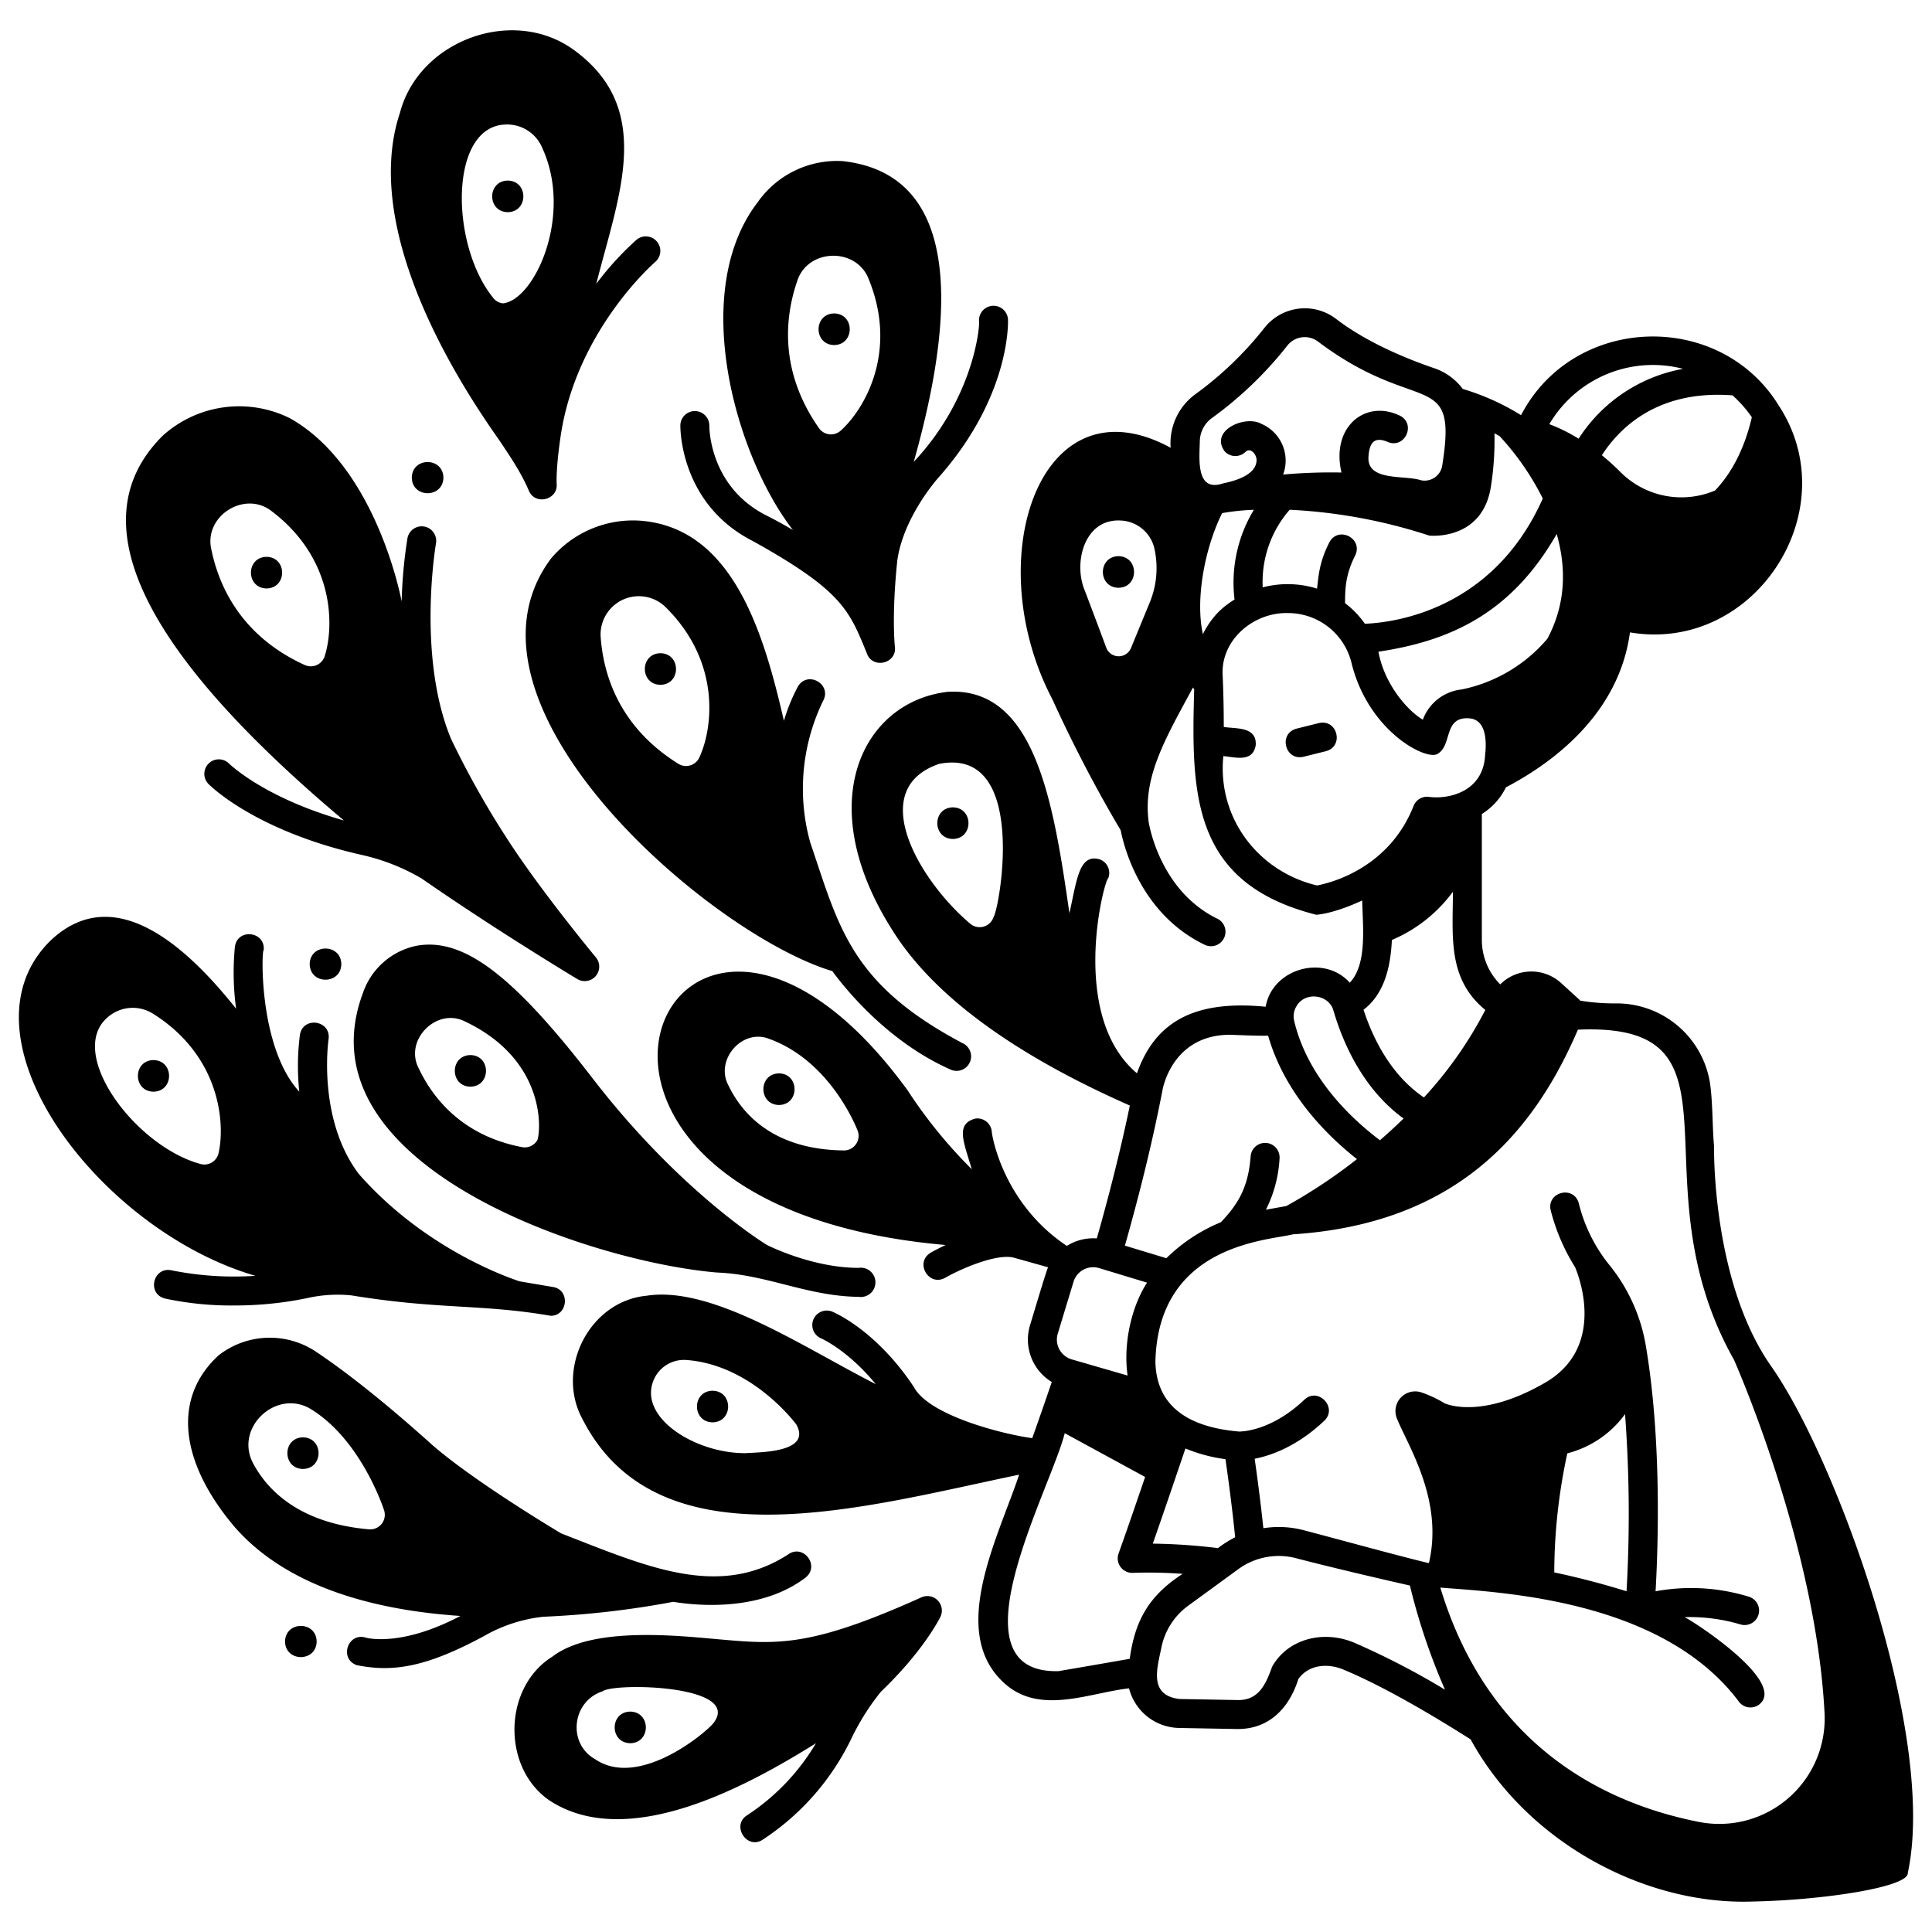 <svg xmlns="http://www.w3.org/2000/svg"  viewBox="0 0 500 500" width="100px" height="100px"><path d="M290.036,214.883c.767,3.956,5.059,21.579,21.706,29.608A3.75,3.75,0,1,0,315,237.736c-14.9-7.307-17.611-24.445-17.709-24.886-1.562-11.566,3.953-21.1,11.449-34.919.109.166.2.346.315.509-.752,27-.717,50.116,31.594,58.3,1.236-.081,5.257-.633,11.888-3.7.135,6.685,1.342,16.509-3.216,21.281-6.616-7.423-20.026-3.723-21.772,6.221-18.688-1.825-28.649,4.059-33.307,17.223-17.8-15-8.4-50.348-7.417-50.5a3.753,3.753,0,0,0-2.153-4.844c-5.411-1.639-5.966,5.251-7.906,13.93-4.183-29.168-8.976-58.475-31.34-57.323-21.942,2.376-35.7,28.5-14.326,61.939,10.473,16.641,31.1,31.824,61.3,45.144-2.211,10.659-5.081,22.194-8.545,34.39a12.819,12.819,0,0,0-7.757,1.936c-15.99-10.634-19.3-27.605-19.438-29.692a3.747,3.747,0,0,0-4.168-3.27c-5.283,1.346-3.134,5.929-.993,13.124a124.351,124.351,0,0,1-16.644-20.476c-61.163-83.726-112.3,29.408,9.877,40.086-2,.939-3.413,1.725-3.838,1.967-4.252,2.515-.6,8.879,3.7,6.523,4.519-2.558,13.283-6.239,17.649-5.25l9.01,2.522c-.317.319-4.407,14.156-4.69,15.011a12.839,12.839,0,0,0,5.634,14.677c-1.709,5.031-3.4,9.891-5.049,14.529-6.973-.889-26.678-5.717-30.64-13.24-9.8-14.752-20.7-19.327-21.159-19.514a3.75,3.75,0,0,0-2.854,6.935c.078.034,6.891,3,14.152,11.85-18.832-9.582-42.375-25.565-59.374-22.876-14.775,1.435-23.566,18.98-16.539,31.9,19.588,38.392,72.548,22.785,113.018,14.4-5.556,16.663-18.94,41.716-2.974,54.7,9.11,7.265,21.4,1.71,31.418.6a13.619,13.619,0,0,0,12.9,10.251l15.182.28c8.239.026,13.389-5.48,15.744-12.962,2.772-3.851,7.751-4.035,11.532-2.474,10.7,4.423,23.876,12.292,33.05,18.119,14.649,26.781,45.265,42.964,73.047,41.958,18.7-.39,40.361-3.791,40.082-7.389,7.659-35.453-18.447-107.074-35.336-131.119-15.391-21.913-14.809-56.572-14.8-56.92-.48-5.159-.3-12.608-1.241-17.453a24.466,24.466,0,0,0-24.027-19.556,54.218,54.218,0,0,1-9.359-.708,3.988,3.988,0,0,0-.311-.327l-4.694-4.277a11.414,11.414,0,0,0-15.708.391,16.32,16.32,0,0,1-4.756-11.669V210.66a16.778,16.778,0,0,0,6.23-6.9c11.979-6.278,29.237-18.866,32.1-40.1,32.149,5.453,56.249-31.416,38.584-58.589-15.26-24.957-53.2-23.734-66.77,2.38a61.916,61.916,0,0,0-15.087-6.794,15.275,15.275,0,0,0-7.317-5.343c-7.228-2.465-17.513-6.685-25.463-12.78a13.313,13.313,0,0,0-18.515,2.278,90.129,90.129,0,0,1-17.984,17.272,15.679,15.679,0,0,0-6.314,13.8c-33.731-18.378-49.724,28.673-30.591,65.132A356.933,356.933,0,0,0,290.036,214.883Zm-32.905,22.44a3.775,3.775,0,0,1-6.084,1.694c-13.165-11.151-27.125-34.807-7.99-41.327C266.3,193.115,258.638,235.3,257.131,237.323Zm-38.707,60.409c-18.132-.2-26.293-9.3-29.946-16.9-3.467-6.58,3.647-14.791,10.632-11.954,15.849,5.741,22.583,23.038,22.861,23.772A3.776,3.776,0,0,1,218.424,297.732ZM192.9,376.075c-13.154.069-28.256-9.494-23.536-19.365a8.511,8.511,0,0,1,8.262-4.744c16.813,1.227,27.985,16.05,28.453,16.68C210.172,375.99,196.475,375.81,192.9,376.075ZM315.175,158.546a22.708,22.708,0,0,0-3.867,5.572c-1.956-8.727.328-21.946,4.977-31.323a59.532,59.532,0,0,1,8.214-.86,36.425,36.425,0,0,0-5,23.23A22.087,22.087,0,0,0,315.175,158.546Zm20.408,101.777c2.237-3.793,8.4-3,9.533,1.292,2.589,8.771,7.816,20.353,18.126,27.857-2.049,2-4.1,3.875-6.116,5.621-7.512-5.666-18.723-16.249-22.2-30.911A5.018,5.018,0,0,1,335.583,260.323Zm-34.7,21.645c.29-1.484,3.19-14.165,17.435-14.165,3.438.109,7.079.289,9.872.234,4.251,14.853,15.034,25.668,22.99,31.943A136.914,136.914,0,0,1,332.9,312.121l-5.281.95a33.4,33.4,0,0,0,3.528-13.254,3.75,3.75,0,1,0-7.479-.571c-.62,8.131-3.294,12.419-7.706,17.066a43.8,43.8,0,0,0-14.107,9.312l-10.733-3.255C295.233,307.887,298.52,294.3,300.881,281.968Zm-27.137,63.19,4.083-13.439a5.316,5.316,0,0,1,6.62-3.537l12.407,3.762c-3.835,5.919-6.25,15.339-5.039,24.045L277.347,351.8A5.334,5.334,0,0,1,273.744,345.158Zm18.633,84.14c-5.9,1.036-12.05,2.1-18.411,3.187-28.536.809-2.18-46.774,1.59-61.572l20.8,11.327c-2.986,8.75-5.292,15.4-6.872,19.8a3.75,3.75,0,0,0,3.663,5.013,122.367,122.367,0,0,1,12.923.255C297.483,412.88,293.734,419.217,292.377,429.3Zm5.967-29.807c2.094-5.983,4.922-14.232,8.443-24.627a40.866,40.866,0,0,0,10.359,2.769c.587,4.035,1.672,11.884,2.512,20.205a28.326,28.326,0,0,0-4.451,2.812A153.114,153.114,0,0,0,298.344,399.491Zm52.078,25.616c-8.118-3.356-17.172-.889-21.187,6.2-1.574,4.377-3.374,8.716-8.814,8.667L305.24,439.7c-7.861-.957-5.859-7.638-4.713-13.106a17.722,17.722,0,0,1,6.992-11.049l12.944-9.44a17.736,17.736,0,0,1,14.982-2.837c10.706,2.794,24.161,5.874,29.44,7.067a162.1,162.1,0,0,0,9.076,26.954A197.883,197.883,0,0,0,350.422,425.107ZM408.361,266.48c46.163-2.033,13.892,38.493,40.418,85.48l-.014-.016s21.2,47.6,23.428,91.447a27.276,27.276,0,0,1-32.407,28.142c-23.587-4.615-54.38-18.878-67.033-60.664,15.467,1.247,57.156,2.94,77.123,29.318a3.75,3.75,0,0,0,5.19,1.087c7.79-5.473-15.553-20.909-19.079-22.757a45.959,45.959,0,0,1,14.464,1.892,3.75,3.75,0,1,0,2.1-7.2,50.858,50.858,0,0,0-24.088-1.386c.655-11.481,1.608-39.305-2.547-63.686a45.036,45.036,0,0,0-9.522-20.894,40.966,40.966,0,0,1-7.823-15.912c-1.407-4.715-8.474-2.749-7.221,2.027a51.69,51.69,0,0,0,6.295,14.608l-.019-.015s9.082,20.142-7.757,29.89-26,5.33-26,5.33a31.025,31.025,0,0,0-5.946-2.794,5.1,5.1,0,0,0-6.421,6.687c2.85,7.092,12.124,21.092,8.3,37.468-6.41-1.469-23.8-6.267-32.464-8.528a25.3,25.3,0,0,0-10.381-.5c-.761-7.234-1.672-13.95-2.249-17.978,4.255-.839,11.02-3.207,18.023-9.842,3.54-3.391-1.579-8.8-5.158-5.444-8.576,8.125-16.163,8.248-16.921,8.242-14.15-1.209-21.43-7.3-21.632-18.1.717-30.512,29.443-31.329,35.554-32.934C376.922,316.682,396.884,293.227,408.361,266.48Zm-6.118,140.46a146.271,146.271,0,0,1,3.381-30.82,26.537,26.537,0,0,0,14.938-10.153,349.693,349.693,0,0,1,.384,45.85C414.177,409.721,407.918,408.138,402.243,406.94ZM384.4,261.377a103.443,103.443,0,0,1-15.884,22.645c-8.5-5.757-13.145-15.1-15.632-22.7,5.335-4.076,6.991-10.914,7.335-18.058a37.933,37.933,0,0,0,15.787-12.477C376.019,242.277,374.5,253.251,384.4,261.377Zm-.054-65.994c-.483,9.779-9.8,11.5-14.5,10.849a3.751,3.751,0,0,0-4.01,2.337c-6.4,16.214-21.543,19.941-24.987,20.588-15.227-3.6-25.854-17.492-24.248-33.483,3.16.315,7.636,1.678,8.379-2.829.3-4.847-5.04-4.2-8.268-4.707,0-5.155-.131-9.718-.278-13.121-.676-9.331,7.933-16.563,16.831-16.356a16.915,16.915,0,0,1,16.6,13.3c4.5,17.531,19.51,25.122,22.268,23.087,3.744-2.271,1.4-9.585,8.06-9.147C384.333,186.17,384.848,191.045,384.345,195.383Zm64.022-93.067a31.348,31.348,0,0,1,5.007,5.673c-2.015,8.611-5.479,14.678-9.507,18.948a22.3,22.3,0,0,1-24.522-4.793,61.709,61.709,0,0,0-4.782-4.332C419.285,110.5,429.218,100.867,448.367,102.316Zm-20.632-7.861a31.066,31.066,0,0,1,7.848,1,40.713,40.713,0,0,0-27.038,18.075,44.386,44.386,0,0,0-7.583-3.757A31.1,31.1,0,0,1,427.735,94.455ZM402.872,138.2c2.357,8.261,2.6,17.723-2.4,27.087a39.353,39.353,0,0,1-22.242,13.153,12.04,12.04,0,0,0-10,7.817c-3.9-2.294-9.941-9.1-11.493-17.6C375.217,165.894,391.075,158.82,402.872,138.2Zm-16.96-12.7a77.5,77.5,0,0,0,.854-13.36c.457.244.9.5,1.354.753a69.561,69.561,0,0,1,11.153,16.117c-12.909,29.058-38.786,32.141-46.042,32.417a23.629,23.629,0,0,0-5.146-5.338c.082-2.8-.168-6.815,2.629-12.326,2.156-4.433-4.38-7.752-6.687-3.395-2.5,4.932-2.755,8.217-3.177,11.969a25.453,25.453,0,0,0-14.062-.326,28.452,28.452,0,0,1,6.976-20.088,137.119,137.119,0,0,1,36.122,6.688S383.909,140.152,385.912,125.5ZM310.519,113.91a7.6,7.6,0,0,1,3.146-5.741,97.754,97.754,0,0,0,19.5-18.729,5.718,5.718,0,0,1,8.051-.956c25.833,19.4,36.117,6.493,32.023,32.065a4.618,4.618,0,0,1-5.42,3.756c-4.414-1.461-14.266.417-13.643-6.3.3-3.989,1.94-4.863,4.853-3.679,4.486,2.029,7.626-4.6,3.2-6.782-9.015-4.27-17.8,3.057-15.056,14.745a138.878,138.878,0,0,0-15.1.524,10.34,10.34,0,0,0-5.577-13.1c-4.291-2.431-13.587,1.778-9.5,7.153a3.751,3.751,0,0,0,5.3.112c1.338-1.336,2.91.688,2.9,2.035.025,3.58-4.694,5.282-8.653,6.082C309.3,127.538,310.452,118.444,310.519,113.91Zm-20.535,20.8a9.332,9.332,0,0,1,8.76,7.195v0a23.309,23.309,0,0,1-1.289,14.25l-4.779,11.611a3.441,3.441,0,0,1-6.371-.121c-.019-.052-1.967-5.347-5.558-14.8C277.711,145.7,280.592,134.208,289.984,134.711Z"/><path d="M66.093,330.177a81.793,81.793,0,0,1-21.635-1.405c-4.781-1.091-6.562,6.032-1.778,7.286a82.062,82.062,0,0,0,17.973,1.8,92.473,92.473,0,0,0,19.434-2.034,35.44,35.44,0,0,1,10.862-.579c22.813,3.73,33.648,2.177,51.561,5.28,4.456.028,5.115-6.7.622-7.448l-8.623-1.462c-2.2-.7-24.446-8.166-41.658-27.806-10.758-14.233-7.867-34.54-7.817-34.875.678-4.864-6.573-6.014-7.412-1.146a63.587,63.587,0,0,0-.169,14.738c-10.607-11.552-9.774-36.975-9.213-36.6.515-4.89-6.761-5.8-7.446-.91a69.258,69.258,0,0,0,.309,16.038C48.658,245.4,29.917,227.871,13.324,243.186h0C-12.467,267.9,25.393,318.324,66.093,330.177Zm-37.747-67.3a9.831,9.831,0,0,1,11.288-.509c17.4,10.943,18.678,28.4,16.925,36.1a3.773,3.773,0,0,1-4.894,2.708C34.671,296.428,16.573,271.817,28.346,262.881Z"/><path d="M222.208,335.622a3.792,3.792,0,1,0,0-7.5c-11.566,0-22.642-5.384-23.73-5.928-1.607-.988-23.013-14.453-45.056-43.048-20.711-26.868-33.47-36.511-45.526-34.4a18.579,18.579,0,0,0-13.955,12.21c-16.758,44.665,58.911,69.656,91.7,72.377C198.5,329.841,208.931,335.465,222.208,335.622Zm-83.114-40.617a3.757,3.757,0,0,1-3.987,1.873c-15.552-2.968-23.14-12.756-26.767-20.443h0c-3.742-7.24,4.547-15.694,11.869-12.145C141.027,274.105,140.062,292,139.094,295.005Z"/><path d="M89.008,212.339C68.374,206.5,59.425,197.75,59.269,197.6a3.75,3.75,0,0,0-5.353,5.252c.482.494,12.151,12.182,39.737,18.409a53.575,53.575,0,0,1,15.435,6.074c18.908,13.14,39.168,25.351,40.306,26.036a3.75,3.75,0,0,0,4.814-5.614c-.145-.175-14.671-17.657-23.359-31.309a227.868,227.868,0,0,1-14.161-25.322c-8.8-21.409-3.911-50.194-3.855-50.511a3.75,3.75,0,0,0-7.387-1.3,123.364,123.364,0,0,0-1.5,16.34S97.63,121.016,75.11,108.277A29.511,29.511,0,0,0,42.177,112.7C13.677,140.831,54.612,183.41,89.008,212.339ZM54.7,142.223h0c-2.025-8.732,8.738-15.461,15.716-9.847,16.337,12.468,16.04,29.972,13.6,37.485a3.774,3.774,0,0,1-5.119,2.256C62.434,164.632,56.652,151.729,54.7,142.223Z"/><path d="M136.88,127.017c1.625,3.847,7.552,2.35,7.184-1.79,0-.064-.254-3.893,1.112-12.9,4.229-27.054,24.218-44.393,24.421-44.566a3.75,3.75,0,0,0-4.855-5.716,77.847,77.847,0,0,0-10.42,11.4c5.8-22.922,15.071-44.984-5.445-60.255C133.1,1.318,108.463,10.343,103.518,29.16c-8.537,25.491,7.476,59.005,25.558,84.565C132.465,118.781,134.915,122.434,136.88,127.017Zm-9.358-50.08c-11.038-13.748-11.343-44.38,3.4-44.715a9.87,9.87,0,0,1,9.465,6.172c7.959,17.464-2.079,39.3-10.237,40.114A3.75,3.75,0,0,1,127.522,76.937Z"/><path d="M94.683,423.82c-4.664-1.44-6.987,5.466-2.363,7.117,9.477,1.917,18.1.478,32.988-7.549a39.075,39.075,0,0,1,15.313-4.975,233.8,233.8,0,0,0,33.608-3.862c9.807,1.592,24.157,1.424,34.229-6.261,3.864-3.055-.583-8.887-4.552-5.96-18.025,11.586-36.733,3.03-58.654-5.477,0,0-22.116-13.109-33.362-22.883-14.31-12.88-24.139-20.151-29.864-23.982a21.534,21.534,0,0,0-25.445.768c-11.84,10.863-10.253,27.214,3.867,44.1,13.741,16.027,36.833,21.883,58.707,23.352C103.772,426.307,94.951,423.9,94.683,423.82Zm.843-28.027c-17.942-1.553-26.148-10-29.872-16.813-5.339-9.459,6.105-20.012,15.143-14.091,12.708,8.037,18.386,25.288,18.621,26.018A3.777,3.777,0,0,1,95.526,395.793Z"/><path d="M193.305,469.818c-4.088,2.628-.009,9,4.088,6.288a65.044,65.044,0,0,0,22.993-26.272,62.019,62.019,0,0,1,7.6-12.03c10.839-10.366,15.07-18.71,15.38-19.34a3.75,3.75,0,0,0-4.905-5.073c-28.775,12.959-37.219,12.21-52.541,10.853-11.068-1-32.781-3.3-42.926,4.465-13.32,8.263-13.143,30.319.573,38.088,20.268,11.656,50.2-4.791,67.594-15.64A56.967,56.967,0,0,1,193.305,469.818ZM184.664,445.9c-1.769,2.356-19.257,17.149-30.639,9.381h0c-7.278-4.094-5.976-15.042,1.944-17.574C158.784,435.443,192.223,436,184.664,445.9Z"/><path d="M206.5,177.674a46.357,46.357,0,0,0-3.622,8.875c-5.195-22.51-13.134-50.083-37.345-51.806a27.769,27.769,0,0,0-22.908,9.776c-28.093,37.52,40.948,97.3,72.774,106.8,2.859,3.921,14.088,18.222,30.661,25.507a3.75,3.75,0,0,0,3.018-6.867c-29-15.373-31.945-30.018-39.4-51.962a51.985,51.985,0,0,1,3.334-36.6C215.379,177.077,209.021,173.445,206.5,177.674Zm-25.554,18.439a3.772,3.772,0,0,1-5.368,1.573c-15.353-9.553-19.416-23.1-20.122-32.775a9.9,9.9,0,0,1,16.86-7.728C186.9,171.662,184.34,188.979,180.948,196.113Z"/><path d="M194.971,140.1c22.9,12.751,24.821,17.8,29.362,28.969,1.434,4.174,7.815,2.7,7.266-1.675-.015-.127-.88-7.96.621-22.323,1.562-11.27,10.466-21.259,10.579-21.385,18.612-20.935,18.1-40.126,18.071-40.933a3.75,3.75,0,0,0-7.5.269c.286-.106-.6,19.134-16.893,36.508,8.5-30.094,15.819-74.043-18.372-77.829a25.048,25.048,0,0,0-21.933,10.53c-17.983,23.242-5.781,65.8,9.032,84.941-2.1-1.254-4.377-2.516-6.861-3.769-14.666-7.4-14.772-22.535-14.768-23.22a3.75,3.75,0,0,0-7.5-.093C176.068,110.918,176.013,130.535,194.971,140.1ZM206.3,72.791c2.687-8.561,15.39-8.864,18.54-.5,7.746,19.036-1.4,33.965-7.313,39.2a3.773,3.773,0,0,1-5.555-.655C201.585,96.024,203.154,81.972,206.3,72.791Z"/><path d="M341.336,187.13l-5.8,1.443c-4.782,1.28-2.964,8.4,1.81,7.278l5.8-1.442C347.91,193.139,346.137,186.019,341.336,187.13Z"/><path d="M106.571,123.61c.092,5.379,8.094,5.378,8.185,0C114.665,118.23,106.662,118.231,106.571,123.61Z"/><path d="M80.149,249.512c.092,5.38,8.094,5.379,8.185,0C88.242,244.133,80.24,244.133,80.149,249.512Z"/><path d="M73.767,424.821c.091,5.379,8.094,5.378,8.185,0C81.86,419.441,73.858,419.442,73.767,424.821Z"/><path d="M131.409,46.729c-5.38.092-5.379,8.094,0,8.185C136.788,54.822,136.787,46.82,131.409,46.729Z"/><path d="M68.98,144.107c-5.379.092-5.379,8.094,0,8.185C74.36,152.2,74.359,144.2,68.98,144.107Z"/><path d="M170.918,177.233c5.379-.091,5.378-8.094,0-8.185C165.538,169.14,165.539,177.142,170.918,177.233Z"/><path d="M215.877,89.3c5.379-.092,5.378-8.094,0-8.185C210.5,81.211,210.5,89.213,215.877,89.3Z"/><path d="M246.608,208.941c-5.379.092-5.378,8.094,0,8.185C251.988,217.034,251.987,209.032,246.608,208.941Z"/><path d="M289.458,152.119c5.379-.091,5.378-8.094,0-8.185C284.078,144.026,284.079,152.028,289.458,152.119Z"/><path d="M121.739,273.049c-5.379.092-5.378,8.094,0,8.185C127.119,281.142,127.118,273.14,121.739,273.049Z"/><path d="M39.722,282.53c5.38-.092,5.379-8.094,0-8.185C34.343,274.437,34.344,282.439,39.722,282.53Z"/><path d="M201.6,277.789c-5.379.092-5.379,8.094,0,8.185C206.978,285.882,206.977,277.88,201.6,277.789Z"/><path d="M184.407,359.917c-5.379.092-5.379,8.094,0,8.185C189.787,368.011,189.786,360.008,184.407,359.917Z"/><path d="M78.408,371.983c-5.379.092-5.378,8.094,0,8.185C83.788,380.077,83.787,372.074,78.408,371.983Z"/><path d="M163.111,442.958c-5.379.092-5.379,8.095,0,8.185C168.491,451.052,168.49,443.05,163.111,442.958Z"/></svg>